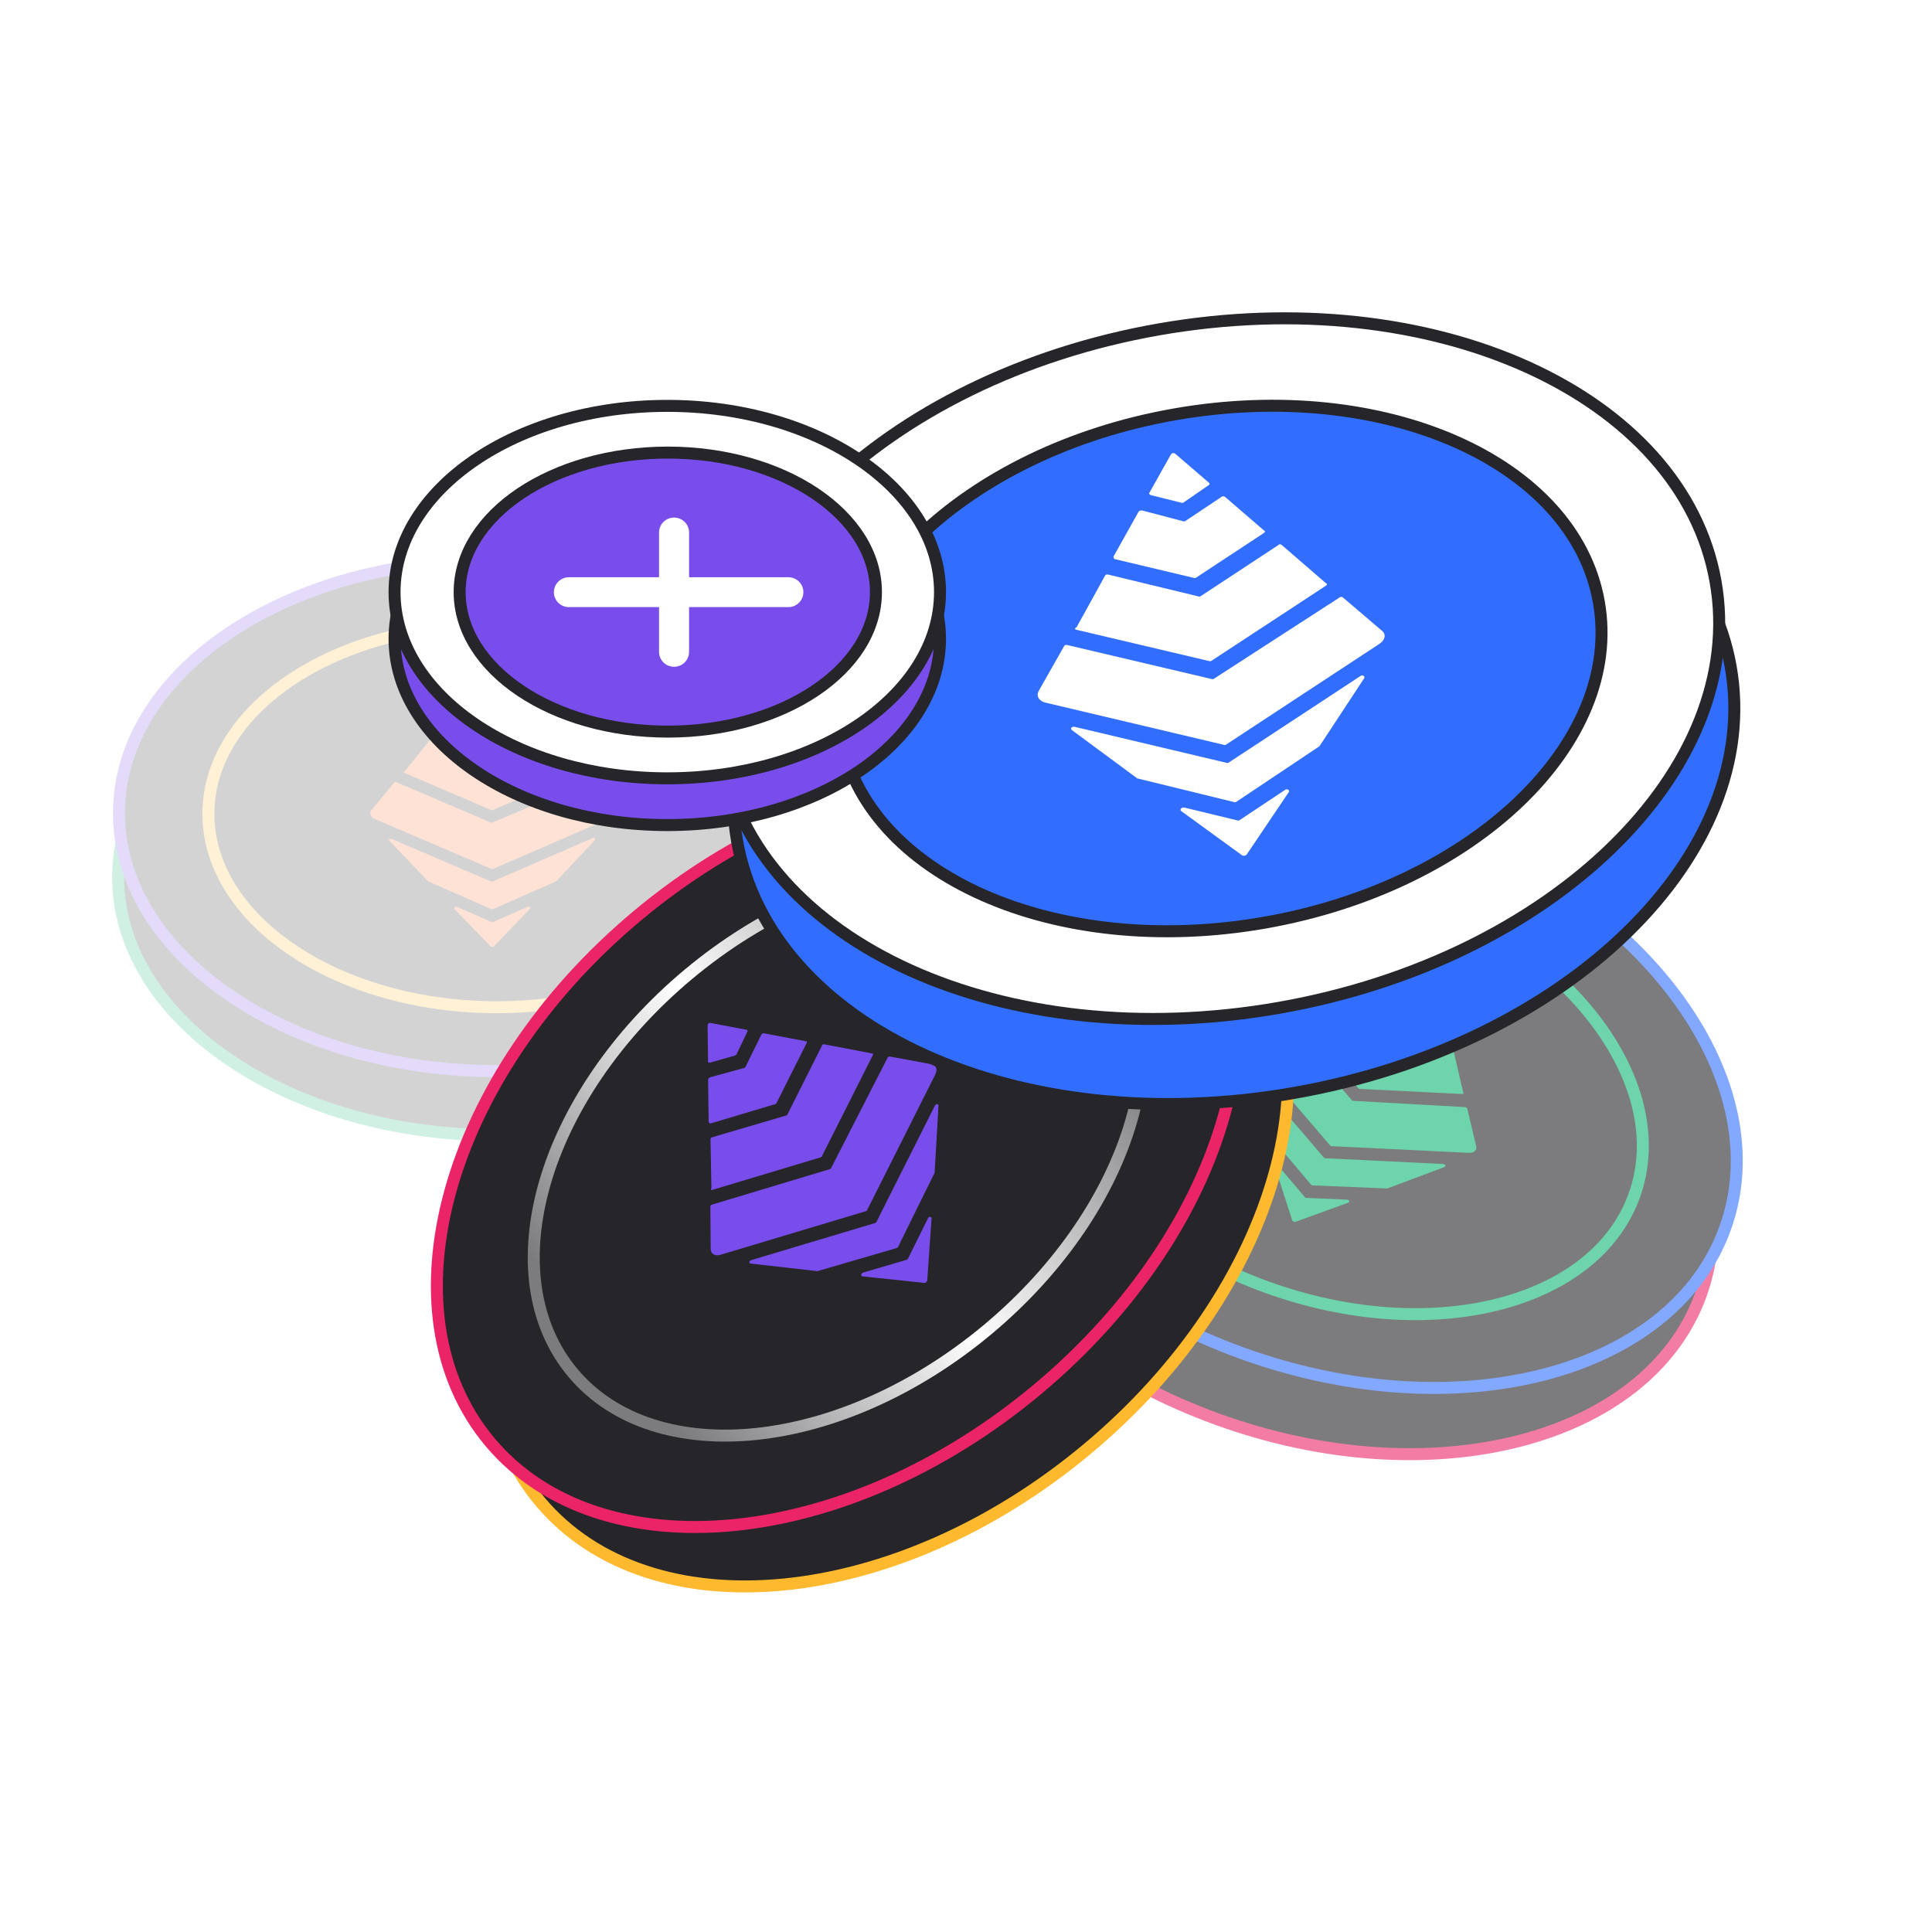 <svg width="129" height="129" viewBox="0 0 129 129" fill="none" xmlns="http://www.w3.org/2000/svg">
<g opacity="0.6">
<path d="M81.285 94.763C95.544 99.93 109.99 96.225 113.55 86.488C117.11 76.751 108.437 64.67 94.177 59.503C79.917 54.337 65.471 58.042 61.911 67.778C58.351 77.515 67.025 89.597 81.285 94.763Z" fill="#25252A" stroke="#EB2467" stroke-width="0.8" stroke-miterlimit="10"/>
<path d="M82.9 90.341C97.16 95.508 111.606 91.803 115.166 82.066C118.726 72.329 110.052 60.248 95.792 55.081C81.532 49.915 67.087 53.62 63.527 63.356C59.967 73.093 68.64 85.175 82.9 90.341Z" fill="#25252A" stroke="#316EFF" stroke-width="0.8"/>
<path d="M84.57 85.938C95.453 89.881 106.437 87.164 109.104 79.87C111.771 72.575 105.111 63.465 94.228 59.522C83.346 55.579 72.361 58.296 69.694 65.591C67.027 72.885 73.687 81.995 84.57 85.938Z" fill="#25252A" stroke="#0BB875" stroke-width="0.8"/>
<ellipse cx="16.711" cy="11.136" rx="16.711" ry="11.136" transform="matrix(0.94 0.341 -0.343 0.939 78.869 57.725)" fill="#25252A"/>
<path d="M93.237 64.237L94.226 65.421C94.245 65.456 94.302 65.484 94.341 65.477L95.855 65.519C95.923 65.526 95.954 65.464 95.935 65.429L95.427 63.262C95.4 63.171 95.314 63.129 95.225 63.163L93.202 64.09C93.181 64.132 93.189 64.187 93.237 64.237Z" fill="#0BB875"/>
<path d="M89.888 65.757L92.519 68.834C92.537 68.869 92.595 68.897 92.634 68.891L96.678 69.084C96.746 69.091 96.805 69.042 96.758 68.993L96.171 66.477C96.163 66.421 96.087 66.358 96.009 66.371L93.875 66.285C93.836 66.292 93.778 66.264 93.76 66.229L92.422 64.589C92.375 64.54 92.317 64.511 92.24 64.525L89.891 65.603C89.861 65.666 89.84 65.708 89.888 65.757Z" fill="#0BB875"/>
<path d="M86.228 67.463L90.68 72.65C90.698 72.686 90.756 72.714 90.795 72.707L97.622 73.045C97.69 73.052 97.749 73.004 97.702 72.955L97.037 70.089C97.028 70.033 96.952 69.97 96.903 69.998L92.267 69.774C92.228 69.781 92.171 69.753 92.152 69.718L89.145 66.171C89.097 66.122 89.04 66.094 88.991 66.121L86.308 67.373C86.183 67.338 86.181 67.414 86.228 67.463Z" fill="#0BB875"/>
<path d="M85.122 77.886L86.284 81.487C86.321 81.557 86.407 81.6 86.485 81.586L90.042 80.296C90.141 80.241 90.067 80.101 89.96 80.101L87.234 79.984C87.195 79.99 87.138 79.962 87.119 79.927L85.356 77.845C85.262 77.747 85.106 77.774 85.122 77.886Z" fill="#0BB875"/>
<path d="M84.329 75.293L87.534 79.092C87.553 79.127 87.61 79.156 87.649 79.149L92.615 79.353L92.654 79.346L96.458 77.918C96.556 77.863 96.482 77.723 96.376 77.722L88.501 77.337C88.462 77.344 88.404 77.316 88.386 77.281L83.303 71.344C83.208 71.246 83.052 71.273 83.097 71.399L84.311 75.258C84.3 75.279 84.3 75.279 84.329 75.293Z" fill="#0BB875"/>
<path d="M82.835 69.505L88.805 76.473C88.823 76.508 88.881 76.536 88.92 76.529L98.084 76.976C98.433 76.991 98.642 76.783 98.562 76.51L97.965 74.015C97.957 73.959 97.87 73.917 97.831 73.923L90.365 73.505C90.326 73.512 90.269 73.484 90.25 73.449L85.412 67.813C85.365 67.764 85.307 67.736 85.258 67.764L82.92 68.821C82.645 68.946 82.609 69.239 82.835 69.505Z" fill="#0BB875"/>
</g>
<g opacity="0.2">
<path d="M32.632 75.793C46.42 75.973 57.699 68.487 57.823 59.072C57.947 49.657 46.87 41.878 33.082 41.698C19.293 41.517 8.014 49.004 7.89 58.419C7.766 67.834 18.843 75.612 32.632 75.793Z" fill="#25252A" stroke="#0FB675" stroke-width="0.8" stroke-miterlimit="10"/>
<path d="M32.686 71.515C46.475 71.695 57.754 64.209 57.878 54.794C58.002 45.379 46.925 37.601 33.136 37.42C19.348 37.24 8.069 44.726 7.945 54.141C7.821 63.556 18.898 71.335 32.686 71.515Z" fill="#25252A" stroke="#794DEC" stroke-width="0.8"/>
<path d="M32.801 67.249C43.324 67.387 51.93 61.781 52.023 54.727C52.116 47.673 43.661 41.844 33.138 41.706C22.615 41.569 14.008 47.175 13.915 54.229C13.822 61.282 22.278 67.112 32.801 67.249Z" fill="#25252A" stroke="#FBB730" stroke-width="0.8"/>
<ellipse cx="17.909" cy="11.921" rx="17.909" ry="11.921" transform="matrix(1 0.013 -0.013 1 15.16 42.322)" fill="#25252A"/>
<path d="M31.487 46.077L32.79 46.654C32.819 46.676 32.879 46.676 32.908 46.654L34.178 46.071C34.237 46.05 34.237 45.985 34.208 45.964L32.903 44.377C32.844 44.313 32.755 44.313 32.696 44.377L31.398 45.97C31.398 46.013 31.428 46.056 31.487 46.077Z" fill="#F86E30"/>
<path d="M29.327 48.699L32.761 50.174C32.791 50.195 32.85 50.195 32.879 50.174L36.307 48.684C36.366 48.662 36.395 48.597 36.336 48.576L34.824 46.732C34.794 46.689 34.705 46.668 34.646 46.711L32.844 47.51C32.814 47.531 32.755 47.532 32.726 47.51L30.949 46.698C30.89 46.676 30.831 46.677 30.772 46.72L29.268 48.571C29.268 48.635 29.268 48.678 29.327 48.699Z" fill="#F86E30"/>
<path d="M26.998 51.604L32.8 54.083C32.83 54.104 32.889 54.104 32.919 54.082L38.709 51.577C38.768 51.556 38.798 51.491 38.739 51.47L37.019 49.368C36.989 49.326 36.9 49.304 36.871 49.347L32.941 51.053C32.912 51.075 32.853 51.075 32.823 51.053L28.886 49.344C28.827 49.322 28.767 49.322 28.738 49.365L27.028 51.496C26.909 51.518 26.939 51.582 26.998 51.604Z" fill="#F86E30"/>
<path d="M30.334 60.685L32.765 63.193C32.824 63.236 32.913 63.236 32.972 63.193L35.391 60.674C35.45 60.588 35.332 60.502 35.243 60.545L32.939 61.56C32.909 61.582 32.85 61.582 32.821 61.56L30.512 60.556C30.393 60.513 30.275 60.599 30.334 60.685Z" fill="#F86E30"/>
<path d="M28.613 58.863L32.816 60.701C32.846 60.722 32.905 60.722 32.934 60.7L37.13 58.843L37.159 58.822L39.726 56.088C39.785 56.002 39.666 55.916 39.578 55.959L32.901 58.853C32.871 58.874 32.812 58.875 32.782 58.853L26.152 56.011C26.033 55.968 25.915 56.054 26.004 56.14L28.583 58.841C28.583 58.863 28.583 58.863 28.613 58.863Z" fill="#F86E30"/>
<path d="M25.022 54.681L32.808 58.015C32.837 58.036 32.896 58.036 32.926 58.015L40.696 54.646C40.992 54.516 41.08 54.258 40.902 54.066L39.389 52.243C39.36 52.2 39.271 52.2 39.242 52.222L32.889 54.921C32.86 54.943 32.801 54.943 32.771 54.922L26.466 52.229C26.407 52.208 26.348 52.208 26.318 52.251L24.814 54.08C24.637 54.295 24.726 54.553 25.022 54.681Z" fill="#F86E30"/>
</g>
<path d="M72.599 96.747C85.4 86.055 89.805 70.302 82.437 61.561C75.069 52.82 58.719 54.402 45.918 65.095C33.117 75.787 28.713 91.541 36.081 100.281C43.449 109.022 59.798 107.44 72.599 96.747Z" fill="#25252A" stroke="#FEB92F" stroke-width="0.8" stroke-miterlimit="10"/>
<path d="M69.257 92.779C82.058 82.086 86.463 66.333 79.095 57.592C71.727 48.852 55.377 50.434 42.577 61.126C29.776 71.818 25.371 87.572 32.739 96.313C40.107 105.053 56.457 103.471 69.257 92.779Z" fill="#25252A" stroke="#EB2467" stroke-width="0.8"/>
<path d="M65.953 88.768C75.722 80.608 79.167 68.684 73.648 62.136C68.128 55.588 55.734 56.895 45.964 65.055C36.195 73.215 32.75 85.138 38.27 91.687C43.789 98.235 56.184 96.928 65.953 88.768Z" fill="#25252A" stroke="url(#paint0_linear_2537_12840)" stroke-width="0.8"/>
<ellipse cx="21.662" cy="14.473" rx="21.662" ry="14.473" transform="matrix(0.767 -0.641 0.645 0.765 29.957 79.775)" fill="#25252A"/>
<path d="M47.439 70.945L49.075 70.477C49.119 70.474 49.173 70.428 49.184 70.386L49.902 68.879C49.94 68.814 49.89 68.755 49.847 68.758L47.435 68.302C47.331 68.288 47.25 68.357 47.246 68.461L47.276 70.915C47.309 70.954 47.368 70.971 47.439 70.945Z" fill="#794DEC"/>
<path d="M47.47 75.005L51.748 73.727C51.792 73.724 51.846 73.678 51.856 73.636L53.858 69.645C53.895 69.58 53.873 69.498 53.802 69.524L51.003 68.992C50.943 68.975 50.845 69.023 50.824 69.108L49.784 71.221C49.773 71.263 49.719 71.309 49.675 71.312L47.425 71.927C47.354 71.953 47.3 71.999 47.279 72.083L47.317 74.932C47.367 74.991 47.4 75.031 47.47 75.005Z" fill="#794DEC"/>
<path d="M47.558 79.451L54.776 77.281C54.82 77.278 54.874 77.232 54.885 77.19L58.276 70.458C58.313 70.393 58.291 70.311 58.22 70.337L55.034 69.728C54.974 69.711 54.876 69.76 54.882 69.822L52.586 74.395C52.575 74.438 52.521 74.483 52.477 74.486L47.558 75.934C47.487 75.96 47.433 76.005 47.439 76.067L47.502 79.331C47.411 79.441 47.487 79.477 47.558 79.451Z" fill="#794DEC"/>
<path d="M57.573 85.222L61.723 85.66C61.81 85.654 61.891 85.586 61.912 85.501L62.202 81.338C62.19 81.214 62.015 81.227 61.967 81.334L60.631 84.029C60.621 84.072 60.567 84.117 60.523 84.12L57.637 84.968C57.495 85.019 57.453 85.189 57.573 85.222Z" fill="#794DEC"/>
<path d="M54.6 84.869L59.862 83.335C59.906 83.332 59.96 83.286 59.97 83.244L62.395 78.328L62.406 78.286L62.665 73.813C62.653 73.689 62.479 73.701 62.431 73.809L58.525 81.576C58.514 81.618 58.46 81.663 58.416 81.666L50.16 84.139C50.018 84.19 49.976 84.36 50.123 84.37L54.557 84.872C54.573 84.891 54.573 84.891 54.6 84.869Z" fill="#794DEC"/>
<path d="M48.104 83.783L57.795 80.877C57.839 80.874 57.893 80.829 57.904 80.786L62.448 71.747C62.62 71.401 62.503 71.097 62.192 71.057L59.41 70.544C59.35 70.527 59.269 70.595 59.258 70.638L55.501 77.978C55.49 78.02 55.436 78.066 55.393 78.069L47.549 80.429C47.479 80.455 47.425 80.5 47.43 80.562L47.452 83.392C47.455 83.724 47.734 83.892 48.104 83.783Z" fill="#794DEC"/>
<g filter="url(#filter0_d_2537_12840)">
<path d="M86.398 68.977C104.718 65.761 117.773 53.014 115.557 40.505C113.341 27.996 96.694 20.462 78.374 23.678C60.054 26.893 46.999 39.641 49.215 52.15C51.431 64.659 68.078 72.192 86.398 68.977Z" fill="#316EFF" stroke="#25252A" stroke-width="0.8" stroke-miterlimit="10"/>
<path d="M85.388 63.295C103.708 60.08 116.763 47.332 114.547 34.823C112.331 22.314 95.684 14.78 77.364 17.996C59.044 21.212 45.99 33.959 48.205 46.468C50.421 58.977 67.068 66.511 85.388 63.295Z" fill="white" stroke="#25252A" stroke-width="0.8"/>
<path d="M84.446 57.605C98.427 55.151 108.415 45.564 106.755 36.193C105.095 26.822 92.416 21.214 78.434 23.668C64.453 26.122 54.465 35.708 56.125 45.08C57.785 54.451 70.465 60.059 84.446 57.605Z" fill="#316EFF" stroke="#25252A" stroke-width="0.8"/>
<ellipse cx="24.156" cy="16.084" rx="24.156" ry="16.084" transform="matrix(0.985 -0.173 0.174 0.985 54.785 28.984)" fill="#316EFF"/>
<path d="M76.879 29.069L78.876 29.567C78.923 29.591 79.007 29.576 79.044 29.538L80.708 28.393C80.787 28.348 80.77 28.256 80.723 28.233L78.473 26.298C78.372 26.221 78.246 26.243 78.178 26.35L76.725 28.938C76.736 28.999 76.789 29.053 76.879 29.069Z" fill="white"/>
<path d="M74.46 33.338L79.713 34.587C79.761 34.61 79.845 34.595 79.882 34.557L84.391 31.587C84.47 31.542 84.496 31.443 84.406 31.427L81.796 29.177C81.744 29.123 81.612 29.114 81.539 29.191L79.171 30.774C79.134 30.812 79.05 30.827 79.003 30.804L76.273 30.087C76.184 30.072 76.1 30.087 76.026 30.163L74.344 33.17C74.36 33.261 74.371 33.322 74.46 33.338Z" fill="white"/>
<path d="M71.866 38.049L80.739 40.14C80.786 40.163 80.87 40.148 80.907 40.11L88.529 35.11C88.608 35.065 88.634 34.966 88.544 34.95L85.576 32.385C85.523 32.331 85.391 32.323 85.36 32.392L80.189 35.793C80.152 35.831 80.068 35.846 80.021 35.823L73.993 34.364C73.903 34.349 73.819 34.363 73.788 34.432L71.881 37.888C71.718 37.949 71.776 38.033 71.866 38.049Z" fill="white"/>
<path d="M78.862 50.149L82.943 53.117C83.038 53.163 83.165 53.141 83.238 53.065L86.058 48.88C86.121 48.743 85.931 48.65 85.815 48.734L82.786 50.749C82.75 50.787 82.665 50.802 82.618 50.779L79.082 49.921C78.903 49.889 78.757 50.041 78.862 50.149Z" fill="white"/>
<path d="M75.96 47.979L82.399 49.554C82.447 49.577 82.531 49.562 82.568 49.524L88.079 45.842L88.116 45.804L91.093 41.276C91.155 41.139 90.965 41.047 90.85 41.13L82.062 46.903C82.025 46.941 81.941 46.956 81.894 46.933L71.751 44.529C71.572 44.498 71.425 44.65 71.573 44.75L75.913 47.956C75.918 47.986 75.918 47.986 75.96 47.979Z" fill="white"/>
<path d="M69.812 42.916L81.719 45.733C81.767 45.756 81.851 45.742 81.888 45.703L92.114 38.984C92.502 38.726 92.564 38.337 92.263 38.106L89.659 35.887C89.606 35.833 89.48 35.855 89.443 35.893L81.07 41.309C81.033 41.347 80.949 41.362 80.901 41.339L71.259 39.068C71.169 39.052 71.085 39.067 71.054 39.136L69.366 42.112C69.168 42.462 69.359 42.807 69.812 42.916Z" fill="white"/>
</g>
<g filter="url(#filter1_d_2537_12840)">
<path d="M44.554 51.09C54.612 51.09 62.765 45.523 62.765 38.655C62.765 31.788 54.612 26.221 44.554 26.221C34.497 26.221 26.344 31.788 26.344 38.655C26.344 45.523 34.497 51.09 44.554 51.09Z" fill="#794DEC" stroke="#25252A" stroke-width="0.8" stroke-miterlimit="10"/>
<path d="M44.554 47.969C54.612 47.969 62.765 42.402 62.765 35.534C62.765 28.667 54.612 23.1 44.554 23.1C34.497 23.1 26.344 28.667 26.344 35.534C26.344 42.402 34.497 47.969 44.554 47.969Z" fill="white" stroke="#25252A" stroke-width="0.8"/>
<path d="M44.589 44.85C52.265 44.85 58.487 40.679 58.487 35.534C58.487 30.39 52.265 26.219 44.589 26.219C36.914 26.219 30.691 30.39 30.691 35.534C30.691 40.679 36.914 44.85 44.589 44.85Z" fill="#794DEC" stroke="#25252A" stroke-width="0.8"/>
<ellipse cx="44.55" cy="35.532" rx="13.062" ry="8.695" fill="#794DEC"/>
<path fill-rule="evenodd" clip-rule="evenodd" d="M45.008 30.559C45.561 30.559 46.01 31.005 46.01 31.556L46.01 39.524C46.01 40.075 45.561 40.522 45.008 40.522C44.454 40.522 44.005 40.075 44.005 39.524L44.005 31.556C44.005 31.005 44.454 30.559 45.008 30.559Z" fill="white"/>
<path fill-rule="evenodd" clip-rule="evenodd" d="M36.982 35.541C36.982 34.99 37.431 34.543 37.985 34.543L52.64 34.543C53.193 34.543 53.642 34.99 53.642 35.541C53.642 36.092 53.193 36.538 52.64 36.538L37.985 36.538C37.431 36.538 36.982 36.092 36.982 35.541Z" fill="white"/>
</g>
<defs>
<filter id="filter0_d_2537_12840" x="43.56" y="16.854" width="76.643" height="61.266" filterUnits="userSpaceOnUse" color-interpolation-filters="sRGB">
<feFlood flood-opacity="0" result="BackgroundImageFix"/>
<feColorMatrix in="SourceAlpha" type="matrix" values="0 0 0 0 0 0 0 0 0 0 0 0 0 0 0 0 0 0 127 0" result="hardAlpha"/>
<feOffset dy="4"/>
<feGaussianBlur stdDeviation="2"/>
<feComposite in2="hardAlpha" operator="out"/>
<feColorMatrix type="matrix" values="0 0 0 0 0 0 0 0 0 0 0 0 0 0 0 0 0 0 0.25 0"/>
<feBlend mode="normal" in2="BackgroundImageFix" result="effect1_dropShadow_2537_12840"/>
<feBlend mode="normal" in="SourceGraphic" in2="effect1_dropShadow_2537_12840" result="shape"/>
</filter>
<filter id="filter1_d_2537_12840" x="21.943" y="22.699" width="45.223" height="36.791" filterUnits="userSpaceOnUse" color-interpolation-filters="sRGB">
<feFlood flood-opacity="0" result="BackgroundImageFix"/>
<feColorMatrix in="SourceAlpha" type="matrix" values="0 0 0 0 0 0 0 0 0 0 0 0 0 0 0 0 0 0 127 0" result="hardAlpha"/>
<feOffset dy="4"/>
<feGaussianBlur stdDeviation="2"/>
<feComposite in2="hardAlpha" operator="out"/>
<feColorMatrix type="matrix" values="0 0 0 0 0 0 0 0 0 0 0 0 0 0 0 0 0 0 0.25 0"/>
<feBlend mode="normal" in2="BackgroundImageFix" result="effect1_dropShadow_2537_12840"/>
<feBlend mode="normal" in="SourceGraphic" in2="effect1_dropShadow_2537_12840" result="shape"/>
</filter>
<linearGradient id="paint0_linear_2537_12840" x1="72.969" y1="66.942" x2="42.703" y2="92.455" gradientUnits="userSpaceOnUse">
<stop stop-color="white" stop-opacity="0.4"/>
<stop offset="0.516" stop-color="white"/>
<stop offset="1" stop-color="white" stop-opacity="0.4"/>
</linearGradient>
</defs>
</svg>
